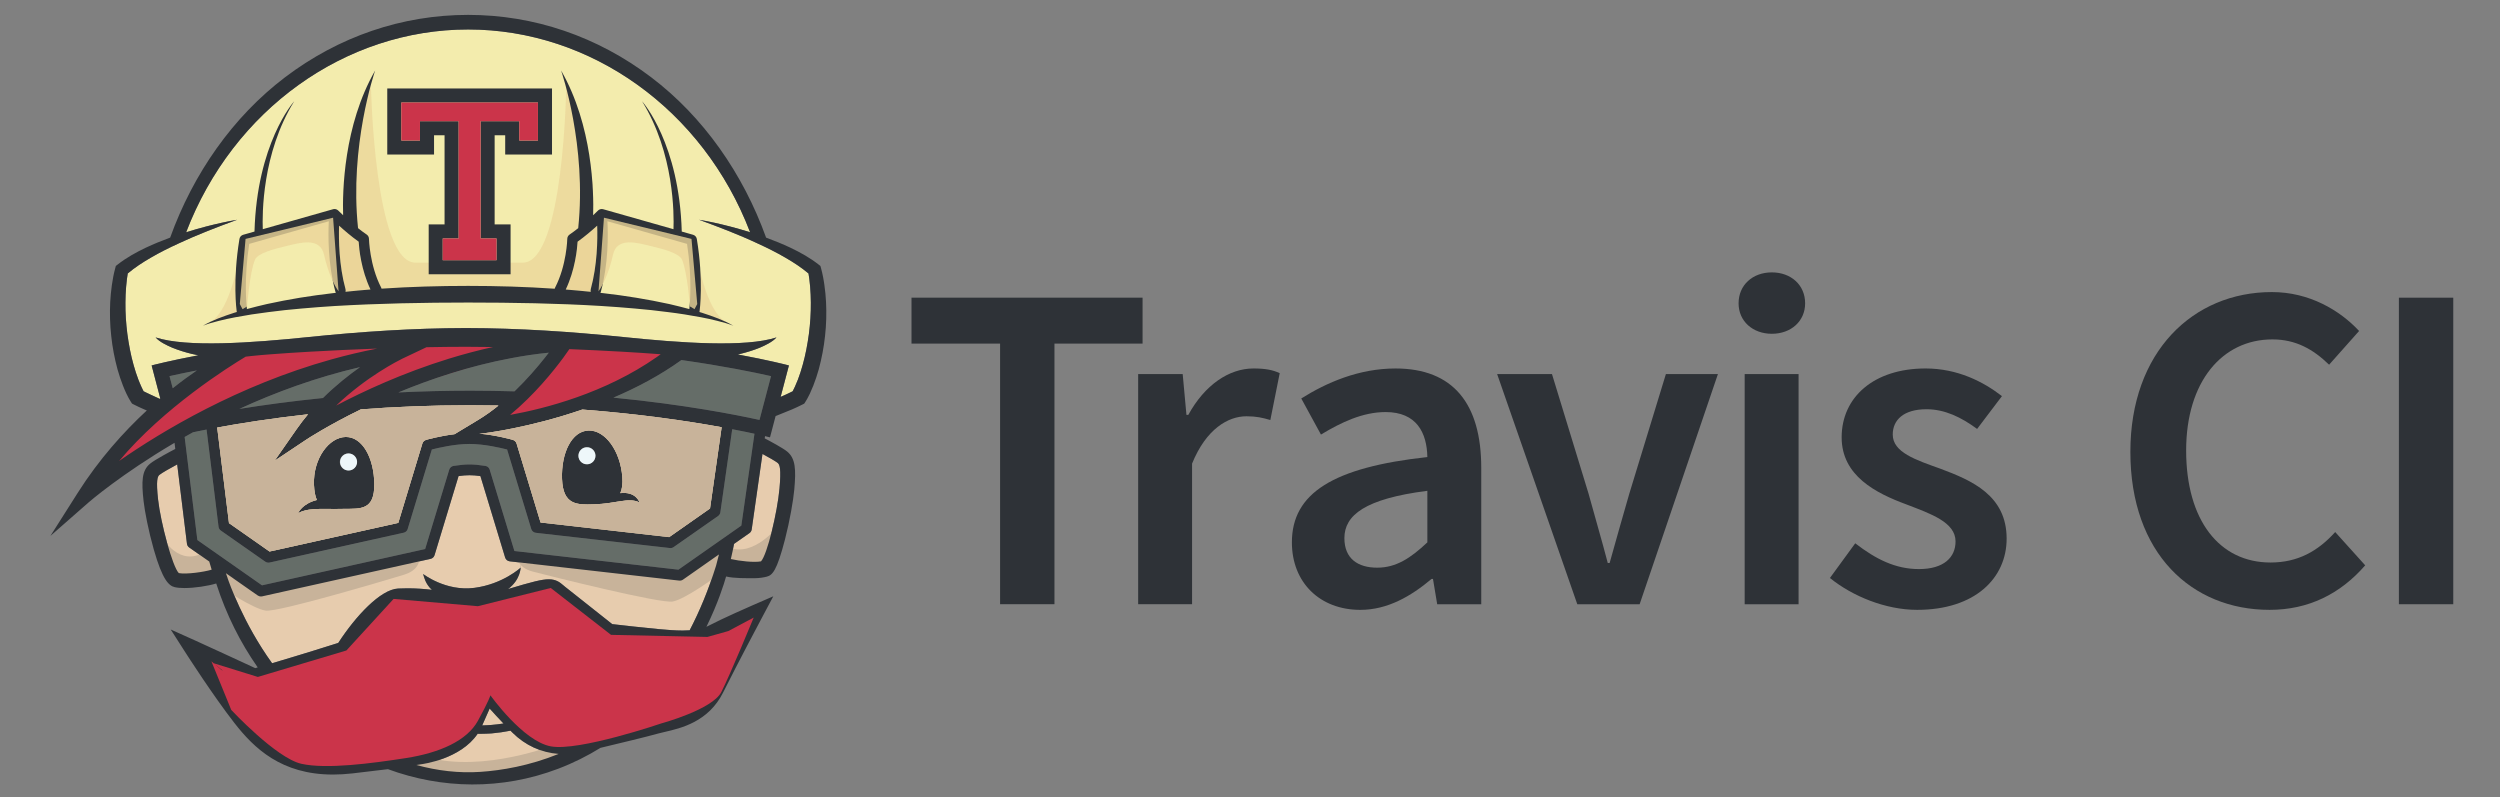 <?xml version="1.0" encoding="UTF-8" standalone="yes"?>
<svg version="1.1" id="Layer_1" xmlns="http://www.w3.org/2000/svg" xmlns:xlink="http://www.w3.org/1999/xlink" x="0px" y="0px" viewBox="-15.061 -4.445 746.72 238.16" style="enable-background:new 0 0 717.701 229.865;" xml:space="preserve">
  <rect x="-15.061" y="-4.445" width="746.72" height="238.16" fill="#808080" stroke="none"/>
  <style type="text/css">
	.st0{fill:#CB344A;}
	.st1{fill:#F3ECAD;}
	.st2{fill:#E7CCAE;}
	.st3{fill:#656D68;}
	.st4{fill:#E5CBA4;}
	.st5{fill:#C8B39A;}
	.st6{fill:#EBD599;}
	.st7{fill:#2E3237;}
	.st8{fill:#EEF7FA;}
	.st9{opacity:0.8;}
	.st10{opacity:0.75;fill:#EBD599;enable-background:new    ;}
</style>
  <g>
    <g>
      <g>
        <g>
          <path class="st0" d="M55.366,100.315c0,0-36.058,25.38-37.468,35.049l2.706-0.556c0,0,43.18-28.62,77.408-32.11l0.775-4.344&#xA;&#x9;&#x9;&#x9;&#x9;&#x9;L55.366,100.315z"/>
          <path class="st0" d="M111.969,96.688l-28.402,20.145l1.535,1.232c1.158-0.934,50.451-15.988,50.451-15.988l10.393-6.516&#xA;&#x9;&#x9;&#x9;&#x9;&#x9;C138.972,96.429,111.969,96.688,111.969,96.688z"/>
          <path class="st0" d="M136.654,121.053c20.168,0,50.4-19.752,50.4-19.752l-9.773-1.86c-0.483,0.483-15.759-0.535-15.759-0.535&#xA;&#x9;&#x9;&#x9;&#x9;&#x9;l-7.251-2.014l-17.324,19.74l-1.41,3.425C136.781,119.552,136.654,121.053,136.654,121.053z"/>
        </g>
        <g>
          <path class="st1" d="M226.92,81.211c-0.063-0.778-0.148-1.555-0.243-2.328c-0.067-0.548-0.154-1.121-0.249-1.65&#xA;&#x9;&#x9;&#x9;&#x9;&#x9;c-2.078-1.749-4.439-3.304-6.897-4.717c-2.664-1.556-5.451-2.95-8.295-4.245c-2.825-1.333-5.727-2.539-8.645-3.716&#xA;&#x9;&#x9;&#x9;&#x9;&#x9;c-1.457-0.591-2.926-1.165-4.401-1.711c-1.47-0.574-2.955-1.108-4.444-1.65c3.125,0.518,6.218,1.227,9.287,2.017&#xA;&#x9;&#x9;&#x9;&#x9;&#x9;c1.997,0.517,3.983,1.095,5.956,1.711c-14.035-36.68-47.59-60.568-84.226-60.568c-36.642,0-70.194,23.888-84.225,60.568&#xA;&#x9;&#x9;&#x9;&#x9;&#x9;c1.973-0.616,3.959-1.195,5.953-1.711c3.074-0.79,6.168-1.499,9.291-2.017c-1.494,0.542-2.975,1.076-4.45,1.65&#xA;&#x9;&#x9;&#x9;&#x9;&#x9;c-1.468,0.547-2.939,1.121-4.401,1.711c-2.919,1.177-5.812,2.384-8.644,3.716c-2.839,1.294-5.628,2.688-8.292,4.245&#xA;&#x9;&#x9;&#x9;&#x9;&#x9;c-2.458,1.413-4.817,2.969-6.903,4.717c-0.087,0.53-0.175,1.102-0.243,1.65c-0.094,0.773-0.18,1.55-0.243,2.328&#xA;&#x9;&#x9;&#x9;&#x9;&#x9;c-0.137,1.563-0.192,3.132-0.205,4.706c-0.031,3.144,0.181,6.287,0.579,9.397c0.429,3.119,1.001,6.218,1.848,9.213&#xA;&#x9;&#x9;&#x9;&#x9;&#x9;c0.417,1.501,0.89,2.98,1.437,4.413c0.275,0.715,0.574,1.419,0.885,2.104c0.155,0.341,0.317,0.678,0.479,1.001l0.199,0.38&#xA;&#x9;&#x9;&#x9;&#x9;&#x9;c0.231,0.117,0.473,0.236,0.703,0.348l1.395,0.666c0.778,0.353,1.854,0.864,2.744,1.263c0.05-0.043,0.1-0.087,0.143-0.132&#xA;&#x9;&#x9;&#x9;&#x9;&#x9;l-2.59-9.864c0.549-0.151,5.467-1.419,13.942-3.032c-0.684-0.13-1.374-0.279-2.053-0.441c-1.929-0.48-3.834-1.065-5.677-1.812&#xA;&#x9;&#x9;&#x9;&#x9;&#x9;c-0.915-0.386-1.817-0.808-2.676-1.292c-0.86-0.494-1.706-1.052-2.36-1.794c9.312,3.038,28.552,1.662,45.654-0.105&#xA;&#x9;&#x9;&#x9;&#x9;&#x9;c15.642-1.612,31.32-2.657,47.08-2.688c15.761,0.031,31.445,1.076,47.08,2.688c17.11,1.767,36.35,3.144,45.661,0.105&#xA;&#x9;&#x9;&#x9;&#x9;&#x9;c-0.654,0.742-1.498,1.301-2.358,1.794c-0.859,0.484-1.76,0.906-2.674,1.292c-1.845,0.747-3.747,1.333-5.677,1.812&#xA;&#x9;&#x9;&#x9;&#x9;&#x9;c-0.286,0.068-0.575,0.131-0.861,0.192c9.293,1.724,14.703,3.125,15.282,3.28l-2.477,9.397c0.498-0.225,1.001-0.441,1.495-0.665&#xA;&#x9;&#x9;&#x9;&#x9;&#x9;l1.393-0.666c0.232-0.112,0.467-0.231,0.703-0.348l0.192-0.38c0.169-0.323,0.331-0.66,0.486-1.001&#xA;&#x9;&#x9;&#x9;&#x9;&#x9;c0.313-0.685,0.612-1.389,0.885-2.104c0.548-1.432,1.022-2.912,1.438-4.413c0.847-2.995,1.419-6.094,1.848-9.213&#xA;&#x9;&#x9;&#x9;&#x9;&#x9;c0.4-3.111,0.61-6.255,0.581-9.397C227.115,84.343,227.058,82.774,226.92,81.211z"/>
          <path class="st2" d="M135.327,211.658c-1.233,0.185-2.466,0.342-3.692,0.435c-0.79,0.038-1.627,0.118-2.386,0.118l-0.28,0.006&#xA;&#x9;&#x9;&#x9;&#x9;&#x9;c0.952-2.129,1.676-3.778,2.224-5.028C132.308,208.441,133.728,209.99,135.327,211.658z"/>
          <path class="st2" d="M138.008,214.39c3.829,3.791,8.572,5.963,13.794,6.349c-8.771,3.562-17.036,4.936-23.403,5.365&#xA;&#x9;&#x9;&#x9;&#x9;&#x9;c-6.348,0.425-12.783-0.323-19.089-2.052c0.528-0.095,0.915-0.162,1.382-0.219c0.518-0.063,11.826-1.538,16.924-9.117&#xA;&#x9;&#x9;&#x9;&#x9;&#x9;l0.479,0.01l1.251-0.01c0.847,0,1.616-0.07,2.426-0.101c1.924-0.167,3.804-0.441,5.652-0.815&#xA;&#x9;&#x9;&#x9;&#x9;&#x9;C137.618,213.998,137.81,214.192,138.008,214.39z"/>
          <path class="st3" d="M148.858,100.894c-0.367,0.479-0.778,1.007-1.214,1.556c-2.24,2.832-5.346,6.454-9.031,9.997&#xA;&#x9;&#x9;&#x9;&#x9;&#x9;c-4.283-0.132-8.684-0.205-13.214-0.205c-7.486,0-14.664,0.198-21.48,0.53c9.63-3.997,21.2-7.9,33.73-10.246&#xA;&#x9;&#x9;&#x9;&#x9;&#x9;C141.307,101.832,145.054,101.278,148.858,100.894z"/>
          <path class="st3" d="M92.493,105.205c-3.437,2.415-7.32,5.497-11.085,9.236c-9.642,0.965-18.051,2.134-24.991,3.256&#xA;&#x9;&#x9;&#x9;&#x9;&#x9;C67.086,112.794,79.26,108.281,92.493,105.205z"/>
          <path class="st3" d="M210.29,125.109l-3.921,27.438l-18.786,13.158l-48.995-5.57l-7.375-24.289&#xA;&#x9;&#x9;&#x9;&#x9;&#x9;c-0.175-0.591-0.673-1.025-1.284-1.125c-1.816-0.293-3.422-0.443-4.76-0.443c-1.344,0-2.944,0.149-4.768,0.443&#xA;&#x9;&#x9;&#x9;&#x9;&#x9;c-0.605,0.1-1.101,0.534-1.282,1.125l-7.195,23.696l-48.722,10.842L43.895,156.86l-3.804-30.79&#xA;&#x9;&#x9;&#x9;&#x9;&#x9;c0.829-0.468,1.67-0.934,2.521-1.401c1.195-0.257,2.539-0.53,4.027-0.816l3.585,29.053c0.056,0.454,0.306,0.859,0.679,1.12&#xA;&#x9;&#x9;&#x9;&#x9;&#x9;l13.282,9.307c0.273,0.185,0.598,0.285,0.921,0.285c0.117,0,0.231-0.012,0.355-0.038l40.058-8.913&#xA;&#x9;&#x9;&#x9;&#x9;&#x9;c0.138-0.031,0.275-0.08,0.399-0.144c0.373-0.198,0.666-0.54,0.79-0.958l7.213-23.752c1.935-0.498,6.891-1.656,11.247-1.656&#xA;&#x9;&#x9;&#x9;&#x9;&#x9;c4.344,0,9.305,1.158,11.241,1.656l7.213,23.752c0.187,0.616,0.723,1.057,1.363,1.132l40.058,4.55&#xA;&#x9;&#x9;&#x9;&#x9;&#x9;c0.388,0.043,0.784-0.058,1.103-0.28l13.29-9.299c0.359-0.255,0.603-0.656,0.664-1.096l3.548-24.822&#xA;&#x9;&#x9;&#x9;&#x9;&#x9;C206.313,124.266,208.541,124.731,210.29,125.109z"/>
          <path class="st3" d="M215.239,107.902l-3.448,13.082c-7.052-1.555-22.545-4.606-43.632-6.659&#xA;&#x9;&#x9;&#x9;&#x9;&#x9;c6.89-2.937,13.905-6.622,20.314-11.228C201.021,104.869,210.234,106.768,215.239,107.902z"/>
          <path class="st2" d="M217.244,133.838c0.589,0.486,1.056,1.743,0.528,7.599c-0.648,7.17-3.662,19.756-5.528,21.785&#xA;&#x9;&#x9;&#x9;&#x9;&#x9;c-2.06,0.399-6.379-0.074-9.013-0.689c0.455-1.807,0.585-2.672,0.952-4.519l4.606-3.222c0.367-0.255,0.61-0.656,0.672-1.09&#xA;&#x9;&#x9;&#x9;&#x9;&#x9;l3.219-22.556C214.634,132.201,216.645,133.344,217.244,133.838z"/>
          <path class="st2" d="M47.436,163.277c0.231,0.816,0.473,1.63,0.723,2.433c-2.479,0.728-7.526,1.425-9.809,1.027&#xA;&#x9;&#x9;&#x9;&#x9;&#x9;c-1.892-1.906-5.422-15.024-6.194-21.991c-0.629-5.644-0.188-6.864,0.386-7.34c0.666-0.56,3.161-1.979,5.322-3.137l2.919,23.695&#xA;&#x9;&#x9;&#x9;&#x9;&#x9;c0.056,0.455,0.298,0.859,0.679,1.121L47.436,163.277z"/>
          <path class="st2" d="M140.611,163.609l-0.175,1.512c0,0-5.308,4.922-13.854,6.024c-8.546,1.101-15.262-4.151-15.262-4.151&#xA;&#x9;&#x9;&#x9;&#x9;&#x9;c0.28,0.913,0.679,2.975,2.614,4.735c-2.277-0.272-4.736-0.455-7.315-0.455c-0.932,0-1.873,0.027-2.782,0.071&#xA;&#x9;&#x9;&#x9;&#x9;&#x9;c-5.26,0.275-12.658,8.227-17.861,16.239c-2.553,0.808-10.532,3.341-19.768,6.068c-8.621-11.946-12.86-24.151-13.29-25.414&#xA;&#x9;&#x9;&#x9;&#x9;&#x9;l0.006-0.007c-0.174-0.486-0.349-0.972-0.511-1.469l2.217,1.55v0.006l5.476,3.834l1.831,1.276&#xA;&#x9;&#x9;&#x9;&#x9;&#x9;c0.273,0.194,0.597,0.293,0.92,0.293c0.118,0,0.236-0.013,0.353-0.036l50.33-11.205c0.564-0.124,1.021-0.548,1.188-1.101&#xA;&#x9;&#x9;&#x9;&#x9;&#x9;l7.177-23.627c1.239-0.168,2.327-0.255,3.261-0.255c0.928,0,2.023,0.087,3.262,0.255l7.386,24.33&#xA;&#x9;&#x9;&#x9;&#x9;&#x9;c0.188,0.616,0.723,1.065,1.357,1.132L140.611,163.609z"/>
          <path class="st2" d="M198.061,162.302l1.625-1.14c-0.269,1.127-0.561,2.248-0.866,3.356c-2.258,7.24-4.925,13.643-7.885,19.3&#xA;&#x9;&#x9;&#x9;&#x9;&#x9;c-0.655,0.045-1.345,0.071-2.086,0.071c-2.285,0-4.619-0.194-7.202-0.43c-4.482-0.411-11.596-1.226-13.842-1.487&#xA;&#x9;&#x9;&#x9;&#x9;&#x9;c-1.935-1.543-8.557-6.805-14.067-11.141c-0.217-0.175-0.403-0.337-0.585-0.487c-0.97-0.82-2.073-1.753-4.307-1.753&#xA;&#x9;&#x9;&#x9;&#x9;&#x9;c-2.029,0-4.992,0.739-12.154,2.906c3.722-2.782,3.746-6.373,3.746-6.373l0.175-1.512l47.217,5.364&#xA;&#x9;&#x9;&#x9;&#x9;&#x9;c0.385,0.044,0.783-0.056,1.107-0.279l4.744-3.323L198.061,162.302z"/>
          <path class="st6" d="M163.311,62.963c0.144,4.2,0.038,11.812-1.918,18.94c-0.079,0.275-0.067,0.555,0,0.816&#xA;&#x9;&#x9;&#x9;&#x9;&#x9;c-2.489-0.262-4.979-0.486-7.469-0.685c2.795-5.856,3.404-12.093,3.536-14.29C159.606,66.218,161.743,64.388,163.311,62.963z"/>
          <path class="st6" d="M92.07,67.743c0.13,2.197,0.739,8.421,3.53,14.272c-2.49,0.198-4.979,0.429-7.464,0.691&#xA;&#x9;&#x9;&#x9;&#x9;&#x9;c0.067-0.256,0.075-0.53,0-0.804c-1.954-7.114-2.053-14.732-1.917-18.94C87.787,64.388,89.916,66.218,92.07,67.743z"/>
          <path class="st7" d="M175.939,145.626c-3.349-1.618-7.021,0.437-13.706,0.561c-4.973,0.175-9.149,0.229-9.423-7.582&#xA;&#x9;&#x9;&#x9;&#x9;&#x9;c-0.275-7.818,2.912-14.283,7.885-14.459c4.973-0.174,9.51,6.026,10.122,13.825c0.168,2.148-0.07,3.716-0.604,4.878&#xA;&#x9;&#x9;&#x9;&#x9;&#x9;C174.844,142.297,175.89,145.439,175.939,145.626z M160.31,134.18c1.401-0.031,2.52-1.189,2.496-2.59&#xA;&#x9;&#x9;&#x9;&#x9;&#x9;c-0.024-1.407-1.182-2.527-2.59-2.495c-1.406,0.023-2.52,1.182-2.494,2.589C157.746,133.084,158.904,134.205,160.31,134.18z"/>
          <path class="st7" d="M96.737,140.154c0.073,7.818-4.066,7.345-9.045,7.394c-0.504,0.013-0.983,0.019-1.458,0.025&#xA;&#x9;&#x9;&#x9;&#x9;&#x9;c-0.559,0.013-1.094,0.019-1.611,0.006c-4.83-0.006-7.918-0.225-10.649,1.25c0.067-0.168,1.263-2.852,5.603-3.94&#xA;&#x9;&#x9;&#x9;&#x9;&#x9;c-0.48-1.059-0.78-2.527-0.86-4.562c-0.298-7.811,4.519-14.217,9.498-14.26C93.189,126.02,96.662,132.339,96.737,140.154z&#xA;&#x9;&#x9;&#x9;&#x9;&#x9; M89.05,136.065c1.401-0.036,2.509-1.209,2.472-2.608c-0.038-1.407-1.206-2.514-2.607-2.476&#xA;&#x9;&#x9;&#x9;&#x9;&#x9;c-1.408,0.036-2.517,1.206-2.479,2.607C86.473,134.996,87.643,136.103,89.05,136.065z"/>
          <path class="st10" d="M154.073,21.296c0,0-0.693,52.712-13.006,52.712c-12.313,0-14.774,0-14.774,0h-2.462c0,0-2.464,0-14.776,0&#xA;&#x9;&#x9;&#x9;&#x9;&#x9;S95.748,21.319,95.748,21.319l-6.049,17.889l0.098,24.546l4.295,3.415l1.952,10.54l2.731,6.149l52.702,0.097l2.439-4.393&#xA;&#x9;&#x9;&#x9;&#x9;&#x9;l2.05-7.416l0.294-4.685l5.82-16.618L154.073,21.296z"/>
          <path class="st10" d="M192.85,70.445c0,0,2.534,18.183,9.24,21.462c6.707,3.278,0,0,0,0l-9.389-2.832L192.85,70.445z"/>
          <path class="st10" d="M56.672,70.445c0,0-2.534,18.183-9.241,21.462c-6.707,3.278,0,0,0,0l9.391-2.832L56.672,70.445z"/>
          <path class="st7" d="M194.655,88.992c3.192,1.045,6.403,2.153,9.312,3.853c-1.556-0.616-3.162-1.058-4.781-1.457&#xA;&#x9;&#x9;&#x9;&#x9;&#x9;c-1.612-0.411-3.236-0.759-4.868-1.071c-3.268-0.615-6.547-1.138-9.847-1.538c-3.292-0.429-6.59-0.79-9.903-1.071&#xA;&#x9;&#x9;&#x9;&#x9;&#x9;c-3.312-0.279-6.615-0.56-9.934-0.753c-13.263-0.816-26.563-1.02-39.873-1.034c-13.306,0.007-26.607,0.256-39.871,1.039&#xA;&#x9;&#x9;&#x9;&#x9;&#x9;c-3.316,0.192-6.622,0.474-9.933,0.754c-3.311,0.279-6.616,0.635-9.903,1.07c-3.299,0.4-6.579,0.922-9.847,1.538&#xA;&#x9;&#x9;&#x9;&#x9;&#x9;c-1.63,0.306-3.256,0.66-4.874,1.065c-1.612,0.399-3.225,0.84-4.781,1.457c2.907-1.699,6.118-2.812,9.318-3.86&#xA;&#x9;&#x9;&#x9;&#x9;&#x9;c0.269-0.087,0.541-0.161,0.815-0.248c-0.017-0.068-0.037-0.131-0.05-0.205c-0.056-0.367-1.239-9.107,0.822-21.605&#xA;&#x9;&#x9;&#x9;&#x9;&#x9;c0.1-0.598,0.528-1.083,1.115-1.246l3.38-0.963c0.735-26.217,11.532-38.547,11.869-38.927&#xA;&#x9;&#x9;&#x9;&#x9;&#x9;c-9.648,15.524-9.56,33.935-9.393,38.223l21.006-5.97c0.019-0.006,0.03-0.006,0.049-0.012c0.088-0.019,0.175-0.031,0.262-0.037&#xA;&#x9;&#x9;&#x9;&#x9;&#x9;c0.024,0,0.057-0.007,0.087-0.007c0.107-0.006,0.226,0.007,0.344,0.031c0.017,0,0.036,0.013,0.061,0.019&#xA;&#x9;&#x9;&#x9;&#x9;&#x9;c0.087,0.019,0.168,0.049,0.26,0.087c0.038,0.019,0.063,0.038,0.1,0.057c0.067,0.038,0.138,0.081,0.205,0.13&#xA;&#x9;&#x9;&#x9;&#x9;&#x9;c0.019,0.013,0.039,0.019,0.057,0.038c0.013,0.013,0.024,0.025,0.037,0.037c0.019,0.019,0.043,0.031,0.063,0.051&#xA;&#x9;&#x9;&#x9;&#x9;&#x9;c0.014,0.019,0.572,0.571,1.462,1.401c-0.211-6.921,0.118-26.776,9.574-43.233c-0.199,0.577-7.701,22.512-5.116,47.097&#xA;&#x9;&#x9;&#x9;&#x9;&#x9;c0.839,0.672,1.722,1.331,2.583,1.911c0.416,0.286,0.672,0.759,0.678,1.263c0.007,0.081,0.187,7.918,3.648,14.584&#xA;&#x9;&#x9;&#x9;&#x9;&#x9;c0.049,0.1,0.086,0.205,0.118,0.311c8.608-0.585,17.24-0.822,25.854-0.827c8.616,0.006,17.242,0.255,25.848,0.847&#xA;&#x9;&#x9;&#x9;&#x9;&#x9;c0.031-0.112,0.07-0.224,0.126-0.33c3.46-6.666,3.641-14.503,3.641-14.584c0.012-0.505,0.268-0.977,0.685-1.263&#xA;&#x9;&#x9;&#x9;&#x9;&#x9;c0.859-0.579,1.73-1.239,2.577-1.911c2.589-24.585-4.913-46.52-5.111-47.097c9.447,16.455,9.784,36.311,9.574,43.233&#xA;&#x9;&#x9;&#x9;&#x9;&#x9;c0.883-0.829,1.444-1.381,1.461-1.401c0.019-0.019,0.045-0.031,0.061-0.051c0.014-0.012,0.021-0.024,0.038-0.037&#xA;&#x9;&#x9;&#x9;&#x9;&#x9;c0.019-0.019,0.038-0.025,0.057-0.038c0.07-0.049,0.138-0.092,0.205-0.137c0.032-0.012,0.063-0.031,0.094-0.05&#xA;&#x9;&#x9;&#x9;&#x9;&#x9;c0.094-0.038,0.18-0.068,0.273-0.093c0.019,0,0.038-0.013,0.057-0.013c0.111-0.024,0.232-0.037,0.343-0.031&#xA;&#x9;&#x9;&#x9;&#x9;&#x9;c0.031,0,0.057,0.007,0.081,0.007c0.087,0.006,0.181,0.019,0.268,0.037c0.014,0.007,0.032,0.007,0.049,0.012l21.007,5.97&#xA;&#x9;&#x9;&#x9;&#x9;&#x9;c0.169-4.287,0.256-22.7-9.391-38.223c0.335,0.38,11.134,12.71,11.862,38.927l3.386,0.963c0.578,0.162,1.014,0.648,1.115,1.246&#xA;&#x9;&#x9;&#x9;&#x9;&#x9;c2.059,12.498,0.871,21.238,0.82,21.605c-0.012,0.075-0.03,0.144-0.049,0.211C194.113,88.824,194.38,88.904,194.655,88.992z&#xA;&#x9;&#x9;&#x9;&#x9;&#x9; M190.835,87.87c0.162-1.399,0.914-9.049-0.685-19.468l-23.778-6.759c0.213,4.027,0.307,12.76-1.978,21.088&#xA;&#x9;&#x9;&#x9;&#x9;&#x9;c-0.03,0.1-0.067,0.199-0.117,0.299c0.235,0.024,0.473,0.043,0.702,0.074c6.685,0.766,13.338,1.835,19.918,3.279&#xA;&#x9;&#x9;&#x9;&#x9;&#x9;C186.881,86.845,188.867,87.337,190.835,87.87z M161.392,81.902c1.956-7.126,2.061-14.739,1.918-18.94&#xA;&#x9;&#x9;&#x9;&#x9;&#x9;c-1.568,1.425-3.705,3.255-5.851,4.78c-0.132,2.197-0.742,8.433-3.537,14.29c2.49,0.2,4.98,0.424,7.469,0.685&#xA;&#x9;&#x9;&#x9;&#x9;&#x9;C161.325,82.457,161.313,82.177,161.392,81.902z M95.598,82.015c-2.79-5.852-3.4-12.076-3.53-14.272&#xA;&#x9;&#x9;&#x9;&#x9;&#x9;c-2.153-1.525-4.283-3.355-5.851-4.78c-0.138,4.207-0.037,11.826,1.917,18.94c0.075,0.275,0.067,0.548,0,0.804&#xA;&#x9;&#x9;&#x9;&#x9;&#x9;C90.62,82.444,93.108,82.214,95.598,82.015z M85.247,83.016c-0.045-0.087-0.081-0.187-0.114-0.286&#xA;&#x9;&#x9;&#x9;&#x9;&#x9;c-2.289-8.328-2.189-17.06-1.984-21.088l-23.771,6.759c-1.599,10.408-0.853,18.057-0.692,19.464&#xA;&#x9;&#x9;&#x9;&#x9;&#x9;c1.973-0.535,3.952-1.028,5.946-1.488c3.285-0.728,6.597-1.337,9.914-1.898c3.324-0.554,6.659-0.977,9.995-1.381&#xA;&#x9;&#x9;&#x9;&#x9;&#x9;C84.78,83.066,85.011,83.049,85.247,83.016z"/>
          <path class="st3" d="M35.567,107.902c2.038-0.462,4.793-1.051,8.17-1.703c-2.075,1.415-4.53,3.191-7.21,5.327L35.567,107.902z"/>
          <path class="st5" d="M110.21,161.97c0,0,0.57,3.667-4.563,5.236c-5.131,1.57-37.639,11.258-41.347,10.734&#xA;&#x9;&#x9;&#x9;&#x9;&#x9;c-3.707-0.523-13.116-6.806-13.116-6.806l-2.282-8.116l13.924,8.681L110.21,161.97z"/>
          <path class="st5" d="M139.33,161.26c0,0-0.41,3.687,4.787,5.035c5.196,1.345,38.094,9.612,41.773,8.927&#xA;&#x9;&#x9;&#x9;&#x9;&#x9;c3.68-0.685,12.808-7.371,12.808-7.371l1.927-8.209l-12.798,7.634L139.33,161.26z"/>
          <path class="st5" d="M32.922,155.222c0,0,4.504,9.009,11.78,5.89l5.197,1.906l-0.519,3.812l-10.914,1.385l-2.944-1.731&#xA;&#x9;&#x9;&#x9;&#x9;&#x9;L32.922,155.222z"/>
          <path class="st5" d="M217.325,152.749c0,0-7.362,9.403-14.637,6.285l-2.34,1.509l0.519,3.811l10.914,1.386l2.943-1.732&#xA;&#x9;&#x9;&#x9;&#x9;&#x9;L217.325,152.749z"/>
          <path class="st5" d="M103.452,223.528c0,0,26.686,13.454,56.902-4.853l-9.703-0.662c0,0-21.173,8.38-37.935,3.749&#xA;&#x9;&#x9;&#x9;&#x9;&#x9;L103.452,223.528z"/>
          <path class="st7" d="M130.505,198.736l1.847,2.2c0.042,0.053,4.145,4.936,9.161,9.91c3.336,3.306,7.366,4.979,11.985,4.979&#xA;&#x9;&#x9;&#x9;&#x9;&#x9;c1.577,0,3.234-0.203,4.907-0.606c1.553-0.378,3.24-0.78,4.968-1.194c6.239-1.491,13.305-3.185,16.73-4.145&#xA;&#x9;&#x9;&#x9;&#x9;&#x9;c0.678-0.192,1.435-0.365,2.231-0.547c4.56-1.053,10.81-2.506,14.122-9.141c2.49-4.979,5.848-11.441,8.34-16.177&#xA;&#x9;&#x9;&#x9;&#x9;&#x9;c-2.159,0.995-4.422,2.074-6.029,2.92c-2.477,1.301-5.722,1.932-9.917,1.932c-2.494,0-4.943-0.21-7.654-0.451&#xA;&#x9;&#x9;&#x9;&#x9;&#x9;c-5.417-0.498-14.584-1.577-14.678-1.59l-0.702-0.078l-0.554-0.444c-0.082-0.06-8.115-6.46-14.607-11.565&#xA;&#x9;&#x9;&#x9;&#x9;&#x9;c-0.263-0.216-0.503-0.415-0.72-0.594c-0.684-0.583-0.684-0.583-1.092-0.583c-2.082,0-8.134,1.877-21.393,5.987l-0.815,0.258&#xA;&#x9;&#x9;&#x9;&#x9;&#x9;l-0.798-0.301c-0.09-0.03-8.789-3.256-19.213-3.256c-0.853,0-1.703,0.022-2.532,0.065c-1.044,0.053-6.904,2.837-14.397,14.693&#xA;&#x9;&#x9;&#x9;&#x9;&#x9;l-0.486,0.761l-0.859,0.276c-0.124,0.043-13.022,4.206-26.7,8.117l-0.888,0.253l-0.84-0.391&#xA;&#x9;&#x9;&#x9;&#x9;&#x9;c-0.089-0.036-5.441-2.519-10.534-4.86c2.778,4.103,6.329,9.221,9.454,13.235c5.459,7.03,12.34,13.527,25.532,13.527&#xA;&#x9;&#x9;&#x9;&#x9;&#x9;c1.655,0,3.413-0.102,5.218-0.307c13.419-1.517,16.875-2.129,18.735-2.453c0.629-0.107,1.127-0.198,1.764-0.276&#xA;&#x9;&#x9;&#x9;&#x9;&#x9;c0.102-0.013,11.09-1.433,14.174-8.35c3.18-7.108,3.822-8.801,3.846-8.866l1.122-2.993c0,0,0.139-0.775,0.367-1.016&#xA;&#x9;&#x9;&#x9;&#x9;&#x9;c0,0.006,0,0.006,0.006,0.006l0.022,0.019C129.982,197.945,130.505,198.736,130.505,198.736z M46.928,64.554&#xA;&#x9;&#x9;&#x9;&#x9;&#x9;c-2.915,1.175-5.812,2.387-8.644,3.718c-2.838,1.297-5.627,2.688-8.291,4.241c-2.458,1.416-4.817,2.97-6.899,4.723&#xA;&#x9;&#x9;&#x9;&#x9;&#x9;c-0.089,0.527-0.173,1.103-0.244,1.649c-0.09,0.773-0.181,1.548-0.241,2.328c-0.138,1.56-0.192,3.132-0.209,4.703&#xA;&#x9;&#x9;&#x9;&#x9;&#x9;c-0.03,3.144,0.185,6.287,0.582,9.4c0.431,3.119,1.001,6.221,1.847,9.214c0.421,1.501,0.889,2.981,1.44,4.408&#xA;&#x9;&#x9;&#x9;&#x9;&#x9;c0.27,0.722,0.57,1.423,0.883,2.107c0.155,0.341,0.317,0.678,0.479,1.001l0.199,0.378c0.233,0.121,0.474,0.24,0.701,0.348&#xA;&#x9;&#x9;&#x9;&#x9;&#x9;l1.397,0.665c0.78,0.36,1.854,0.87,2.742,1.267c0.053-0.043,0.102-0.09,0.144-0.132l-2.585-9.862&#xA;&#x9;&#x9;&#x9;&#x9;&#x9;c0.546-0.149,5.466-1.422,13.942-3.035c-0.684-0.126-1.38-0.276-2.057-0.439c-1.926-0.479-3.834-1.067-5.676-1.811&#xA;&#x9;&#x9;&#x9;&#x9;&#x9;c-0.912-0.389-1.818-0.81-2.676-1.297c-0.859-0.492-1.705-1.049-2.358-1.793c9.311,3.041,28.548,1.66,45.652-0.102&#xA;&#x9;&#x9;&#x9;&#x9;&#x9;c15.644-1.614,31.319-2.657,47.078-2.694c15.759,0.036,31.446,1.079,47.08,2.694c17.115,1.764,36.355,3.144,45.662,0.102&#xA;&#x9;&#x9;&#x9;&#x9;&#x9;c-0.654,0.744-1.498,1.3-2.357,1.793c-0.856,0.487-1.764,0.906-2.676,1.297c-1.848,0.744-3.75,1.331-5.681,1.811&#xA;&#x9;&#x9;&#x9;&#x9;&#x9;c-0.283,0.065-0.57,0.132-0.859,0.192c9.293,1.722,14.703,3.125,15.279,3.282l-2.477,9.394c0.498-0.222,1.001-0.437,1.492-0.665&#xA;&#x9;&#x9;&#x9;&#x9;&#x9;l1.399-0.665c0.227-0.109,0.468-0.227,0.702-0.348l0.192-0.378c0.167-0.323,0.329-0.66,0.486-1.001&#xA;&#x9;&#x9;&#x9;&#x9;&#x9;c0.313-0.685,0.612-1.386,0.889-2.107c0.546-1.426,1.019-2.908,1.432-4.408c0.847-2.993,1.423-6.095,1.848-9.214&#xA;&#x9;&#x9;&#x9;&#x9;&#x9;c0.401-3.112,0.612-6.257,0.582-9.4c-0.012-1.571-0.072-3.144-0.204-4.703c-0.066-0.78-0.151-1.554-0.247-2.328&#xA;&#x9;&#x9;&#x9;&#x9;&#x9;c-0.066-0.546-0.156-1.122-0.247-1.649c-2.082-1.753-4.439-3.306-6.899-4.723c-2.664-1.553-5.451-2.944-8.295-4.241&#xA;&#x9;&#x9;&#x9;&#x9;&#x9;c-2.825-1.331-5.728-2.543-8.644-3.718c-1.459-0.589-2.929-1.165-4.404-1.71c-1.468-0.569-2.957-1.108-4.444-1.649&#xA;&#x9;&#x9;&#x9;&#x9;&#x9;c3.124,0.516,6.221,1.228,9.285,2.015c1.998,0.517,3.991,1.098,5.957,1.716c-14.032-36.684-47.59-60.57-84.224-60.57&#xA;&#x9;&#x9;&#x9;&#x9;&#x9;c-36.642,0-70.192,23.886-84.223,60.57c1.972-0.618,3.958-1.199,5.95-1.716c3.072-0.786,6.167-1.499,9.293-2.015&#xA;&#x9;&#x9;&#x9;&#x9;&#x9;c-1.495,0.54-2.976,1.079-4.452,1.649C49.861,63.389,48.393,63.965,46.928,64.554z M231.668,85.778&#xA;&#x9;&#x9;&#x9;&#x9;&#x9;c0.169,3.377,0.079,6.759-0.299,10.119c-0.353,3.353-0.99,6.677-1.876,9.971c-0.464,1.638-0.997,3.257-1.627,4.864&#xA;&#x9;&#x9;&#x9;&#x9;&#x9;c-0.319,0.803-0.659,1.603-1.031,2.4c-0.187,0.395-0.384,0.786-0.606,1.188l-0.329,0.593c-0.121,0.216-0.217,0.378-0.403,0.665&#xA;&#x9;&#x9;&#x9;&#x9;&#x9;l-0.341,0.53l-0.534,0.275c-0.57,0.294-1.037,0.516-1.555,0.757l-1.504,0.678c-1.009,0.431-2.022,0.839-3.036,1.234&#xA;&#x9;&#x9;&#x9;&#x9;&#x9;c-0.708,0.277-1.333,0.53-1.926,0.781l-1.673,6.358c-0.042-0.01-0.546-0.139-1.487-0.365l-0.09,0.665&#xA;&#x9;&#x9;&#x9;&#x9;&#x9;c1.847,0.965,5.476,2.922,6.713,3.943c2.489,2.057,2.664,5.315,2.112,11.403c-0.283,3.125-1.32,9.207-2.759,14.794&#xA;&#x9;&#x9;&#x9;&#x9;&#x9;c-2.484,9.615-3.804,10.745-5.508,11.181c-0.864,0.222-2.195,0.444-3.486,0.444c-2.626,0-6.203,0.073-8.608-0.509&#xA;&#x9;&#x9;&#x9;&#x9;&#x9;c-0.618,2.188-2.381,7.893-5.873,15.02c0.175-0.085,0.348-0.156,0.504-0.24c4.307-2.262,12.585-5.868,12.934-6.024l6.539-2.841&#xA;&#x9;&#x9;&#x9;&#x9;&#x9;l-3.349,6.298c-0.078,0.137-7.258,13.642-11.656,22.46c-4.367,8.735-12.555,10.636-17.457,11.762&#xA;&#x9;&#x9;&#x9;&#x9;&#x9;c-0.738,0.175-1.438,0.337-2.008,0.492c-3.517,0.99-10.637,2.687-16.917,4.198c-0.074,0.019-0.151,0.038-0.228,0.049&#xA;&#x9;&#x9;&#x9;&#x9;&#x9;c-3.864,2.388-8.081,4.518-12.694,6.27c-16.881,6.394-34.673,6.035-50.804,0.107c-2.62,0.337-6.065,0.75-10.652,1.271&#xA;&#x9;&#x9;&#x9;&#x9;&#x9;c-1.993,0.222-3.93,0.337-5.776,0.337c-15.37,0-23.516-7.805-29.461-15.447c-6.365-8.183-14.151-20.331-14.481-20.84&#xA;&#x9;&#x9;&#x9;&#x9;&#x9;l-4.514-7.042l7.63,3.431c3.652,1.644,14.512,6.671,17.619,8.111c0.251-0.071,0.498-0.144,0.744-0.216&#xA;&#x9;&#x9;&#x9;&#x9;&#x9;c-5.165-7.366-9.4-15.765-12.393-25.068c-2.543,0.767-6.461,1.362-9.509,1.362c-1.114,0-2.111-0.083-2.878-0.264&#xA;&#x9;&#x9;&#x9;&#x9;&#x9;c-1.705-0.389-3.648-2.032-6.293-11.35c-1.535-5.409-2.681-11.314-3.016-14.353c-0.66-5.934-0.54-9.112,1.926-11.166&#xA;&#x9;&#x9;&#x9;&#x9;&#x9;c1.487-1.241,6.502-3.875,7.54-4.414l-0.222-1.831c-15.933,9.363-25.482,17.636-25.674,17.805L0,155.622l8.117-12.801&#xA;&#x9;&#x9;&#x9;&#x9;&#x9;c6.424-10.145,13.845-18.345,20.672-24.663c-0.283-0.114-0.546-0.227-0.823-0.341l-1.505-0.678&#xA;&#x9;&#x9;&#x9;&#x9;&#x9;c-0.516-0.241-0.984-0.462-1.553-0.757l-0.534-0.275l-0.342-0.53c-0.192-0.289-0.276-0.45-0.402-0.665l-0.336-0.593&#xA;&#x9;&#x9;&#x9;&#x9;&#x9;c-0.21-0.402-0.415-0.793-0.6-1.188c-0.379-0.798-0.72-1.597-1.031-2.4c-0.63-1.607-1.165-3.226-1.627-4.864&#xA;&#x9;&#x9;&#x9;&#x9;&#x9;c-0.893-3.294-1.524-6.616-1.877-9.971c-0.372-3.36-0.468-6.743-0.3-10.119c0.09-1.686,0.253-3.371,0.486-5.045&#xA;&#x9;&#x9;&#x9;&#x9;&#x9;c0.121-0.84,0.247-1.68,0.415-2.514c0.174-0.851,0.343-1.643,0.6-2.574l0.18-0.654l0.468-0.367&#xA;&#x9;&#x9;&#x9;&#x9;&#x9;c2.658-2.088,5.525-3.665,8.44-5.063c2.4-1.127,4.847-2.124,7.313-3.031c6.886-19.111,18.728-36.058,34.289-47.869&#xA;&#x9;&#x9;&#x9;&#x9;&#x9;C86.138,6.454,105.057,0,124.764,0s38.626,6.454,54.714,18.663c15.562,11.811,27.403,28.759,34.285,47.865&#xA;&#x9;&#x9;&#x9;&#x9;&#x9;c2.472,0.912,4.913,1.902,7.319,3.036c2.914,1.397,5.782,2.975,8.439,5.063l0.468,0.367l0.181,0.654&#xA;&#x9;&#x9;&#x9;&#x9;&#x9;c0.263,0.93,0.431,1.723,0.599,2.574c0.169,0.834,0.301,1.674,0.414,2.514C231.418,82.407,231.586,84.092,231.668,85.778z&#xA;&#x9;&#x9;&#x9;&#x9;&#x9; M217.769,141.434c0.528-5.854,0.067-7.114-0.527-7.594c-0.594-0.498-2.604-1.636-4.56-2.699l-3.22,22.554&#xA;&#x9;&#x9;&#x9;&#x9;&#x9;c-0.06,0.438-0.307,0.835-0.672,1.092l-4.608,3.222c-0.365,1.846-0.497,2.717-0.947,4.523c2.634,0.612,6.951,1.087,9.009,0.689&#xA;&#x9;&#x9;&#x9;&#x9;&#x9;C214.112,161.195,217.127,148.609,217.769,141.434z M211.788,120.984l3.45-13.082c-5.003-1.133-14.218-3.03-26.767-4.807&#xA;&#x9;&#x9;&#x9;&#x9;&#x9;c-6.408,4.607-13.421,8.291-20.313,11.229C189.246,116.377,204.74,119.43,211.788,120.984z M206.365,152.545l3.922-27.435&#xA;&#x9;&#x9;&#x9;&#x9;&#x9;c-1.745-0.378-3.976-0.845-6.641-1.355l-3.545,24.823c-0.066,0.438-0.307,0.84-0.666,1.093l-13.293,9.297&#xA;&#x9;&#x9;&#x9;&#x9;&#x9;c-0.313,0.222-0.714,0.324-1.097,0.282l-40.06-4.553c-0.642-0.073-1.176-0.517-1.363-1.127l-7.216-23.754&#xA;&#x9;&#x9;&#x9;&#x9;&#x9;c-1.933-0.499-6.893-1.657-11.235-1.657c-4.362,0-9.318,1.158-11.249,1.657l-7.217,23.754c-0.126,0.413-0.415,0.757-0.79,0.952&#xA;&#x9;&#x9;&#x9;&#x9;&#x9;c-0.121,0.066-0.258,0.114-0.397,0.145l-40.06,8.913c-0.126,0.025-0.234,0.038-0.355,0.038c-0.323,0-0.648-0.096-0.918-0.29&#xA;&#x9;&#x9;&#x9;&#x9;&#x9;l-13.287-9.304c-0.372-0.258-0.619-0.666-0.678-1.122l-3.582-29.052c-1.488,0.289-2.831,0.564-4.031,0.815&#xA;&#x9;&#x9;&#x9;&#x9;&#x9;c-0.851,0.469-1.692,0.937-2.519,1.406l3.802,30.786l19.312,13.528l48.722-10.839l7.192-23.695&#xA;&#x9;&#x9;&#x9;&#x9;&#x9;c0.181-0.596,0.678-1.034,1.284-1.13c1.824-0.293,3.418-0.443,4.769-0.443c1.336,0,2.939,0.149,4.757,0.443&#xA;&#x9;&#x9;&#x9;&#x9;&#x9;c0.612,0.096,1.109,0.534,1.284,1.13l7.377,24.283l48.994,5.571L206.365,152.545z M197.014,147.434l3.467-24.274&#xA;&#x9;&#x9;&#x9;&#x9;&#x9;c-9.779-1.78-24.079-3.933-41.596-5.277c-15.813,5.454-29.058,7.078-29.856,7.132l-0.924,0.066&#xA;&#x9;&#x9;&#x9;&#x9;&#x9;c5.044,0.433,9.796,1.789,10.035,1.86c0.524,0.156,0.932,0.557,1.094,1.081l7.168,23.599l38.399,4.362L197.014,147.434z&#xA;&#x9;&#x9;&#x9;&#x9;&#x9; M199.683,161.159l-1.627,1.139l-4.379,3.072l-4.745,3.323c-0.323,0.222-0.72,0.324-1.105,0.282l-47.214-5.368l-3.437-0.391&#xA;&#x9;&#x9;&#x9;&#x9;&#x9;c-0.636-0.073-1.17-0.517-1.357-1.132l-7.389-24.331c-1.235-0.168-2.334-0.254-3.256-0.254c-0.937,0-2.029,0.085-3.264,0.254&#xA;&#x9;&#x9;&#x9;&#x9;&#x9;l-7.175,23.629c-0.168,0.552-0.623,0.972-1.188,1.096l-50.33,11.207c-0.119,0.023-0.239,0.035-0.353,0.035&#xA;&#x9;&#x9;&#x9;&#x9;&#x9;c-0.323,0-0.648-0.096-0.925-0.293l-1.829-1.272l-5.476-3.832v-0.013l-2.213-1.547c0.156,0.498,0.335,0.985,0.511,1.469&#xA;&#x9;&#x9;&#x9;&#x9;&#x9;l-0.007,0.007c0.426,1.265,4.667,13.467,13.287,25.41c9.232-2.723,17.217-5.255,19.765-6.065&#xA;&#x9;&#x9;&#x9;&#x9;&#x9;c5.2-8.015,12.604-15.964,17.866-16.239c0.905-0.043,1.848-0.071,2.783-0.071c2.574,0,5.034,0.185,7.312,0.455&#xA;&#x9;&#x9;&#x9;&#x9;&#x9;c-1.936-1.758-2.333-3.822-2.614-4.733c0,0,6.713,5.249,15.261,4.153c8.549-1.104,13.857-6.03,13.857-6.03&#xA;&#x9;&#x9;&#x9;&#x9;&#x9;s-0.024,3.594-3.75,6.377c7.163-2.166,10.126-2.91,12.154-2.91c2.238,0,3.341,0.936,4.307,1.76&#xA;&#x9;&#x9;&#x9;&#x9;&#x9;c0.187,0.149,0.373,0.311,0.587,0.486c5.508,4.336,12.13,9.598,14.068,11.14c2.243,0.263,9.357,1.073,13.839,1.487&#xA;&#x9;&#x9;&#x9;&#x9;&#x9;c2.584,0.233,4.919,0.431,7.204,0.431c0.738,0,1.429-0.03,2.082-0.073c2.964-5.655,5.628-12.064,7.889-19.297&#xA;&#x9;&#x9;&#x9;&#x9;&#x9;C199.124,163.408,199.42,162.286,199.683,161.159z M182.262,101.376c-0.012-0.007-0.023-0.014-0.036-0.014&#xA;&#x9;&#x9;&#x9;&#x9;&#x9;c-3.791-0.282-7.582-0.54-11.386-0.754c-5.278-0.301-10.559-0.553-15.837-0.774c-0.307,0.457-0.929,1.356-1.824,2.578&#xA;&#x9;&#x9;&#x9;&#x9;&#x9;c-2.873,3.888-8.572,11.02-15.88,17.067c10.343-1.854,28.284-6.443,43.804-17.271&#xA;&#x9;&#x9;&#x9;&#x9;&#x9;C181.494,101.932,181.879,101.644,182.262,101.376z M147.643,102.449c0.437-0.546,0.845-1.073,1.21-1.553&#xA;&#x9;&#x9;&#x9;&#x9;&#x9;c-3.802,0.384-7.546,0.936-11.205,1.632c-12.531,2.345-24.103,6.245-33.731,10.24c6.822-0.33,13.995-0.527,21.483-0.527&#xA;&#x9;&#x9;&#x9;&#x9;&#x9;c4.528,0,8.932,0.078,13.214,0.204C142.298,108.903,145.406,105.281,147.643,102.449z M151.8,220.74&#xA;&#x9;&#x9;&#x9;&#x9;&#x9;c-5.218-0.385-9.963-2.555-13.793-6.346c-0.198-0.203-0.389-0.397-0.582-0.593c-1.852,0.372-3.73,0.648-5.656,0.816&#xA;&#x9;&#x9;&#x9;&#x9;&#x9;c-0.809,0.03-1.577,0.101-2.423,0.101l-1.255,0.013l-0.479-0.013c-5.094,7.577-16.407,9.053-16.924,9.119&#xA;&#x9;&#x9;&#x9;&#x9;&#x9;c-0.467,0.053-0.851,0.119-1.38,0.216c6.306,1.728,12.742,2.477,19.089,2.051C134.763,225.677,143.03,224.297,151.8,220.74z&#xA;&#x9;&#x9;&#x9;&#x9;&#x9; M131.638,212.094c1.224-0.096,2.453-0.253,3.689-0.438c-1.603-1.666-3.017-3.216-4.134-4.469&#xA;&#x9;&#x9;&#x9;&#x9;&#x9;c-0.546,1.254-1.27,2.903-2.225,5.028h0.282C130.012,212.216,130.846,212.132,131.638,212.094z M127.751,120.979&#xA;&#x9;&#x9;&#x9;&#x9;&#x9;c2.117-1.278,4.151-2.742,6.082-4.301c-2.766-0.048-5.572-0.083-8.433-0.083c-11.746,0-22.718,0.481-32.664,1.229&#xA;&#x9;&#x9;&#x9;&#x9;&#x9;c-9.977,4.877-16.078,8.89-16.22,8.992l-9.581,6.389l6.581-9.443c1.086-1.568,2.238-3.054,3.425-4.469&#xA;&#x9;&#x9;&#x9;&#x9;&#x9;c-11.05,1.235-20.251,2.699-27.126,3.965l3.52,28.542l12.112,8.483l38.452-8.549l7.198-23.713&#xA;&#x9;&#x9;&#x9;&#x9;&#x9;c0.121-0.39,0.384-0.72,0.727-0.919c0.114-0.073,0.234-0.126,0.365-0.162c0.222-0.06,4.067-1.158,8.501-1.698L127.751,120.979z&#xA;&#x9;&#x9;&#x9;&#x9;&#x9; M132.173,99.209c-2.677-0.042-5.357-0.066-8.034-0.072h-0.006c-3.928,0.006-7.864,0.048-11.807,0.126l-7.264,3.443&#xA;&#x9;&#x9;&#x9;&#x9;&#x9;c-0.006,0.006-0.048,0.024-0.102,0.056c-1.092,0.533-10.63,5.345-19.605,13.929c8.045-4.229,19.868-9.754,33.781-14.038&#xA;&#x9;&#x9;&#x9;&#x9;&#x9;C123.305,101.376,127.672,100.198,132.173,99.209z M81.403,114.439c3.767-3.737,7.654-6.82,11.086-9.232&#xA;&#x9;&#x9;&#x9;&#x9;&#x9;c-13.227,3.072-25.403,7.582-36.07,12.489C63.359,116.575,71.764,115.406,81.403,114.439z M83.905,102.911&#xA;&#x9;&#x9;&#x9;&#x9;&#x9;c4.432-1.242,9.005-2.328,13.688-3.24c-6.718,0.246-13.441,0.557-20.154,0.936c-3.9,0.216-7.781,0.48-11.663,0.773&#xA;&#x9;&#x9;&#x9;&#x9;&#x9;c-1.944,0.149-3.876,0.305-5.802,0.516c-0.552,0.053-1.092,0.114-1.643,0.185c-5.063,3.029-24.481,15.219-37.811,31.158&#xA;&#x9;&#x9;&#x9;&#x9;&#x9;C33.474,124.237,56.041,110.709,83.905,102.911z M48.158,165.712c-0.253-0.803-0.491-1.62-0.72-2.436l-5.981-4.185&#xA;&#x9;&#x9;&#x9;&#x9;&#x9;c-0.379-0.264-0.619-0.666-0.679-1.123l-2.915-23.695c-2.16,1.158-4.655,2.578-5.321,3.137&#xA;&#x9;&#x9;&#x9;&#x9;&#x9;c-0.576,0.474-1.014,1.692-0.389,7.337c0.774,6.964,4.301,20.085,6.197,21.992C40.629,167.14,45.68,166.439,48.158,165.712z&#xA;&#x9;&#x9;&#x9;&#x9;&#x9; M43.737,106.198c-3.378,0.654-6.132,1.241-8.17,1.703l0.961,3.623C39.207,109.388,41.662,107.613,43.737,106.198z"/>
          <g>
            <path class="st4" d="M73.976,148.831c2.731-1.476,5.818-1.257,10.649-1.25c0.518,0.013,1.052,0.006,1.611-0.006&#xA;&#x9;&#x9;&#x9;&#x9;&#x9;&#x9;c0.475-0.006,0.952-0.013,1.458-0.025c4.978-0.049,9.118,0.424,9.045-7.394c-0.075-7.817-3.548-14.134-8.521-14.085&#xA;&#x9;&#x9;&#x9;&#x9;&#x9;&#x9;c-4.979,0.043-9.796,6.447-9.498,14.26c0.081,2.035,0.38,3.503,0.86,4.562C75.239,145.979,74.043,148.663,73.976,148.831z&#xA;&#x9;&#x9;&#x9;&#x9;&#x9;&#x9; M133.833,116.677c-1.929,1.563-3.964,3.024-6.082,4.301l-7.065,4.264c-4.431,0.54-8.277,1.636-8.495,1.7&#xA;&#x9;&#x9;&#x9;&#x9;&#x9;&#x9;c-0.13,0.036-0.254,0.092-0.367,0.162c-0.343,0.198-0.604,0.527-0.729,0.92l-7.195,23.708l-38.453,8.552l-12.111-8.483&#xA;&#x9;&#x9;&#x9;&#x9;&#x9;&#x9;l-3.524-28.545c6.878-1.263,16.077-2.725,27.126-3.963c-1.184,1.419-2.334,2.906-3.424,4.467l-6.578,9.443l9.578-6.386&#xA;&#x9;&#x9;&#x9;&#x9;&#x9;&#x9;c0.143-0.1,6.242-4.112,16.22-8.993c9.944-0.746,20.919-1.227,32.663-1.227C128.261,116.596,131.07,116.628,133.833,116.677z"/>
            <path class="st4" d="M175.939,145.626c-0.049-0.185-1.095-3.329-5.727-2.778c0.534-1.162,0.772-2.73,0.604-4.878&#xA;&#x9;&#x9;&#x9;&#x9;&#x9;&#x9;c-0.612-7.8-5.148-13.998-10.122-13.825c-4.973,0.176-8.16,6.641-7.885,14.459c0.273,7.811,4.45,7.757,9.423,7.582&#xA;&#x9;&#x9;&#x9;&#x9;&#x9;&#x9;C168.918,146.062,172.59,144.007,175.939,145.626z M200.481,123.164l-3.467,24.269l-12.212,8.55l-38.402-4.364l-7.165-23.596&#xA;&#x9;&#x9;&#x9;&#x9;&#x9;&#x9;c-0.162-0.523-0.572-0.926-1.095-1.082c-0.238-0.07-4.992-1.425-10.034-1.862l0.921-0.061&#xA;&#x9;&#x9;&#x9;&#x9;&#x9;&#x9;c0.796-0.057,14.042-1.681,29.858-7.134C176.4,119.228,190.702,121.383,200.481,123.164z"/>
          </g>
          <g>
            <path class="st5" d="M73.976,148.831c2.731-1.476,5.818-1.257,10.649-1.25c0.518,0.013,1.052,0.006,1.611-0.006&#xA;&#x9;&#x9;&#x9;&#x9;&#x9;&#x9;c0.475-0.006,0.952-0.013,1.458-0.025c4.978-0.049,9.118,0.424,9.045-7.394c-0.075-7.817-3.548-14.134-8.521-14.085&#xA;&#x9;&#x9;&#x9;&#x9;&#x9;&#x9;c-4.979,0.043-9.796,6.447-9.498,14.26c0.081,2.035,0.38,3.503,0.86,4.562C75.239,145.979,74.043,148.663,73.976,148.831z&#xA;&#x9;&#x9;&#x9;&#x9;&#x9;&#x9; M133.833,116.677c-1.929,1.563-3.964,3.024-6.082,4.301l-7.065,4.264c-4.431,0.54-8.277,1.636-8.495,1.7&#xA;&#x9;&#x9;&#x9;&#x9;&#x9;&#x9;c-0.13,0.036-0.254,0.092-0.367,0.162c-0.343,0.198-0.604,0.527-0.729,0.92l-7.195,23.708l-38.453,8.552l-12.111-8.483&#xA;&#x9;&#x9;&#x9;&#x9;&#x9;&#x9;l-3.524-28.545c6.878-1.263,16.077-2.725,27.126-3.963c-1.184,1.419-2.334,2.906-3.424,4.467l-6.578,9.443l9.578-6.386&#xA;&#x9;&#x9;&#x9;&#x9;&#x9;&#x9;c0.143-0.1,6.242-4.112,16.22-8.993c9.944-0.746,20.919-1.227,32.663-1.227C128.261,116.596,131.07,116.628,133.833,116.677z"/>
            <path class="st5" d="M175.939,145.626c-0.049-0.185-1.095-3.329-5.727-2.778c0.534-1.162,0.772-2.73,0.604-4.878&#xA;&#x9;&#x9;&#x9;&#x9;&#x9;&#x9;c-0.612-7.8-5.148-13.998-10.122-13.825c-4.973,0.176-8.16,6.641-7.885,14.459c0.273,7.811,4.45,7.757,9.423,7.582&#xA;&#x9;&#x9;&#x9;&#x9;&#x9;&#x9;C168.918,146.062,172.59,144.007,175.939,145.626z M200.481,123.164l-3.467,24.269l-12.212,8.55l-38.402-4.364l-7.165-23.596&#xA;&#x9;&#x9;&#x9;&#x9;&#x9;&#x9;c-0.162-0.523-0.572-0.926-1.095-1.082c-0.238-0.07-4.992-1.425-10.034-1.862l0.921-0.061&#xA;&#x9;&#x9;&#x9;&#x9;&#x9;&#x9;c0.796-0.057,14.042-1.681,29.858-7.134C176.4,119.228,190.702,121.383,200.481,123.164z"/>
          </g>
          <g class="st9">
            <path class="st6" d="M58.738,87.086c0,0,0.773-10.072,2.352-13.932c0.813-1.99,5.789-3.256,9.59-4.161&#xA;&#x9;&#x9;&#x9;&#x9;&#x9;&#x9;c3.798-0.904,9.859-2.714,11.036,2.623c1.176,5.337,3.074,9.227,4.341,10.946L84.43,60.581l-26.144,6.331l-1.72,19.451&#xA;&#x9;&#x9;&#x9;&#x9;&#x9;&#x9;l0.815,1.538L58.738,87.086"/>
            <path class="st6" d="M191.026,87.086c0,0-0.772-10.072-2.351-13.932c-0.815-1.99-5.79-3.256-9.589-4.161&#xA;&#x9;&#x9;&#x9;&#x9;&#x9;&#x9;c-3.801-0.904-9.861-2.714-11.038,2.623c-1.174,5.337-3.075,9.227-4.343,10.946l1.63-21.981l26.144,6.331l1.718,19.451&#xA;&#x9;&#x9;&#x9;&#x9;&#x9;&#x9;l-0.815,1.538L191.026,87.086"/>
          </g>
          <g id="XMLID_2_">
            <g>
              <path class="st7" d="M149.818,21.985v19.728h-13.984v-5.764h-3.152v26.629h4.761v14.89h-24.46v-14.89h4.742V35.95h-3.141&#xA;&#x9;&#x9;&#x9;&#x9;&#x9;&#x9;&#x9;v5.764H100.61V21.985H149.818z M145.617,37.521V26.178h-6.092H128.49h-23.689v11.343h5.581v-5.764h11.546v35.023h-4.751v6.496&#xA;&#x9;&#x9;&#x9;&#x9;&#x9;&#x9;&#x9;h16.066v-6.496h-4.751V31.758h11.546v5.764H145.617z"/>
              <polygon class="st0" points="145.617,26.177 145.617,37.521 140.036,37.521 140.036,31.758 128.49,31.758 128.49,66.781 &#xA;&#x9;&#x9;&#x9;&#x9;&#x9;&#x9;&#x9;133.241,66.781 133.241,73.277 117.176,73.277 117.176,66.781 121.927,66.781 121.927,31.758 110.381,31.758 110.381,37.521 &#xA;&#x9;&#x9;&#x9;&#x9;&#x9;&#x9;&#x9;104.801,37.521 104.801,26.177 128.49,26.177 139.525,26.177 &#x9;&#x9;&#x9;&#x9;&#x9;&#x9;"/>
            </g>
            <g>
					</g>
          </g>
          <ellipse transform="matrix(1 -0.018 0.018 1 -2.382 2.955)" class="st8" cx="160.262" cy="131.628" rx="2.542" ry="2.542"/>
          <ellipse transform="matrix(1 -0.026 0.026 1 -3.402 2.331)" class="st8" cx="88.984" cy="133.527" rx="2.544" ry="2.544"/>
        </g>
        <path class="st0" d="M202.466,184.047l-6.231,1.754l-28.787-0.622l-18.008-14.004l-21.766,5.446l-25.175-2.178l-14.097,15.404&#xA;&#x9;&#x9;&#x9;&#x9;l-26.452,7.902l-13.207-4.095c-0.421-0.363-0.665-0.572-0.665-0.572l5.928,14.516c0,0,13.428,14.396,20.928,16.089&#xA;&#x9;&#x9;&#x9;&#x9;c7.499,1.693,21.049-0.122,31.211-1.695c10.161-1.572,18.267-5.202,21.532-11.127c3.265-5.929,3.75-7.622,3.75-7.622&#xA;&#x9;&#x9;&#x9;&#x9;s9.679,13.67,18.026,15.243c8.346,1.572,33.146-6.897,33.146-6.897s15.123-4.112,17.782-9.314&#xA;&#x9;&#x9;&#x9;&#x9;c2.662-5.202,9.679-22.258,9.679-22.258L202.466,184.047z M51.513,195.873c-0.139-0.064-0.279-0.129-0.418-0.192&#xA;&#x9;&#x9;&#x9;&#x9;c-0.992-0.856-1.803-1.556-2.333-2.012L51.513,195.873z"/>
      </g>
    </g>
    <g>
      <path class="st7" d="M283.651,98.192h-26.46v-13.72h69.02v13.72h-26.32v77.84h-16.24V98.192z"/>
      <path class="st7" d="M324.895,107.292h13.3l1.12,12.18h0.56c4.9-8.96,12.18-13.86,19.46-13.86c3.5,0,5.74,0.42,7.84,1.4l-2.8,14&#xA;&#x9;&#x9;&#x9;c-2.38-0.7-4.2-1.12-7.14-1.12c-5.46,0-12.04,3.78-16.24,14.14v42h-16.1V107.292z"/>
      <path class="st7" d="M411.273,132.072c-0.14-7.28-3.22-13.439-12.46-13.439c-6.86,0-13.3,3.08-19.32,6.72l-5.88-10.78&#xA;&#x9;&#x9;&#x9;c7.56-4.76,17.22-8.96,28.14-8.96c17.22,0,25.62,10.5,25.62,29.68v40.74h-13.16l-1.26-7.56h-0.42&#xA;&#x9;&#x9;&#x9;c-6.16,5.18-13.16,9.239-21.28,9.239c-12.04,0-20.44-8.12-20.44-20.159C370.813,142.852,383.133,135.152,411.273,132.072z&#xA;&#x9;&#x9;&#x9; M396.293,165.112c5.6,0,9.94-2.8,14.98-7.56v-15.4c-18.62,2.38-24.78,7.28-24.78,14.14&#xA;&#x9;&#x9;&#x9;C386.493,162.451,390.553,165.112,396.293,165.112z"/>
      <path class="st7" d="M432.118,107.292h16.38l10.92,35.7c1.82,6.72,3.92,13.72,5.74,20.72h0.56c1.96-7,3.92-14,5.88-20.72&#xA;&#x9;&#x9;&#x9;l10.92-35.7h15.54l-23.38,68.74h-18.62L432.118,107.292z"/>
      <path class="st7" d="M504.232,86.152c0-5.46,4.199-9.24,9.939-9.24c5.74,0,9.94,3.78,9.94,9.24c0,5.32-4.2,9.1-9.94,9.1&#xA;&#x9;&#x9;&#x9;C508.431,95.252,504.232,91.472,504.232,86.152z M506.051,107.292h16.101v68.74h-16.101V107.292z"/>
      <path class="st7" d="M539.076,157.831c6.16,4.76,12.04,7.7,19.04,7.7c7.42,0,10.92-3.5,10.92-8.26c0-5.74-7.42-8.26-14.7-11.061&#xA;&#x9;&#x9;&#x9;c-9.1-3.359-19.319-8.539-19.319-20.02c0-12.04,9.659-20.58,25.06-20.58c9.52,0,17.22,3.92,22.82,8.26l-7.421,9.801&#xA;&#x9;&#x9;&#x9;c-4.76-3.5-9.659-5.88-15.119-5.88c-6.86,0-10.08,3.22-10.08,7.56c0,5.32,6.859,7.56,14.279,10.22&#xA;&#x9;&#x9;&#x9;c9.381,3.5,19.74,7.98,19.74,20.86c0,11.76-9.38,21.279-26.74,21.279c-9.38,0-19.319-4.06-26.039-9.52L539.076,157.831z"/>
      <path class="st7" d="M663.534,82.792c11.2,0,20.301,5.46,26.04,11.62l-8.96,10.08c-4.76-4.62-9.939-7.56-16.939-7.56&#xA;&#x9;&#x9;&#x9;c-14.98,0-25.76,12.6-25.76,33.18c0,20.86,9.939,33.46,25.199,33.46c8.12,0,14.141-3.36,19.32-9.1l8.96,9.939&#xA;&#x9;&#x9;&#x9;c-7.42,8.54-16.94,13.3-28.56,13.3c-23.24,0-41.58-16.8-41.58-47.18C621.255,100.572,640.015,82.792,663.534,82.792z"/>
      <path class="st7" d="M701.46,84.472h16.24v91.56h-16.24V84.472z"/>
    </g>
  </g>
</svg>